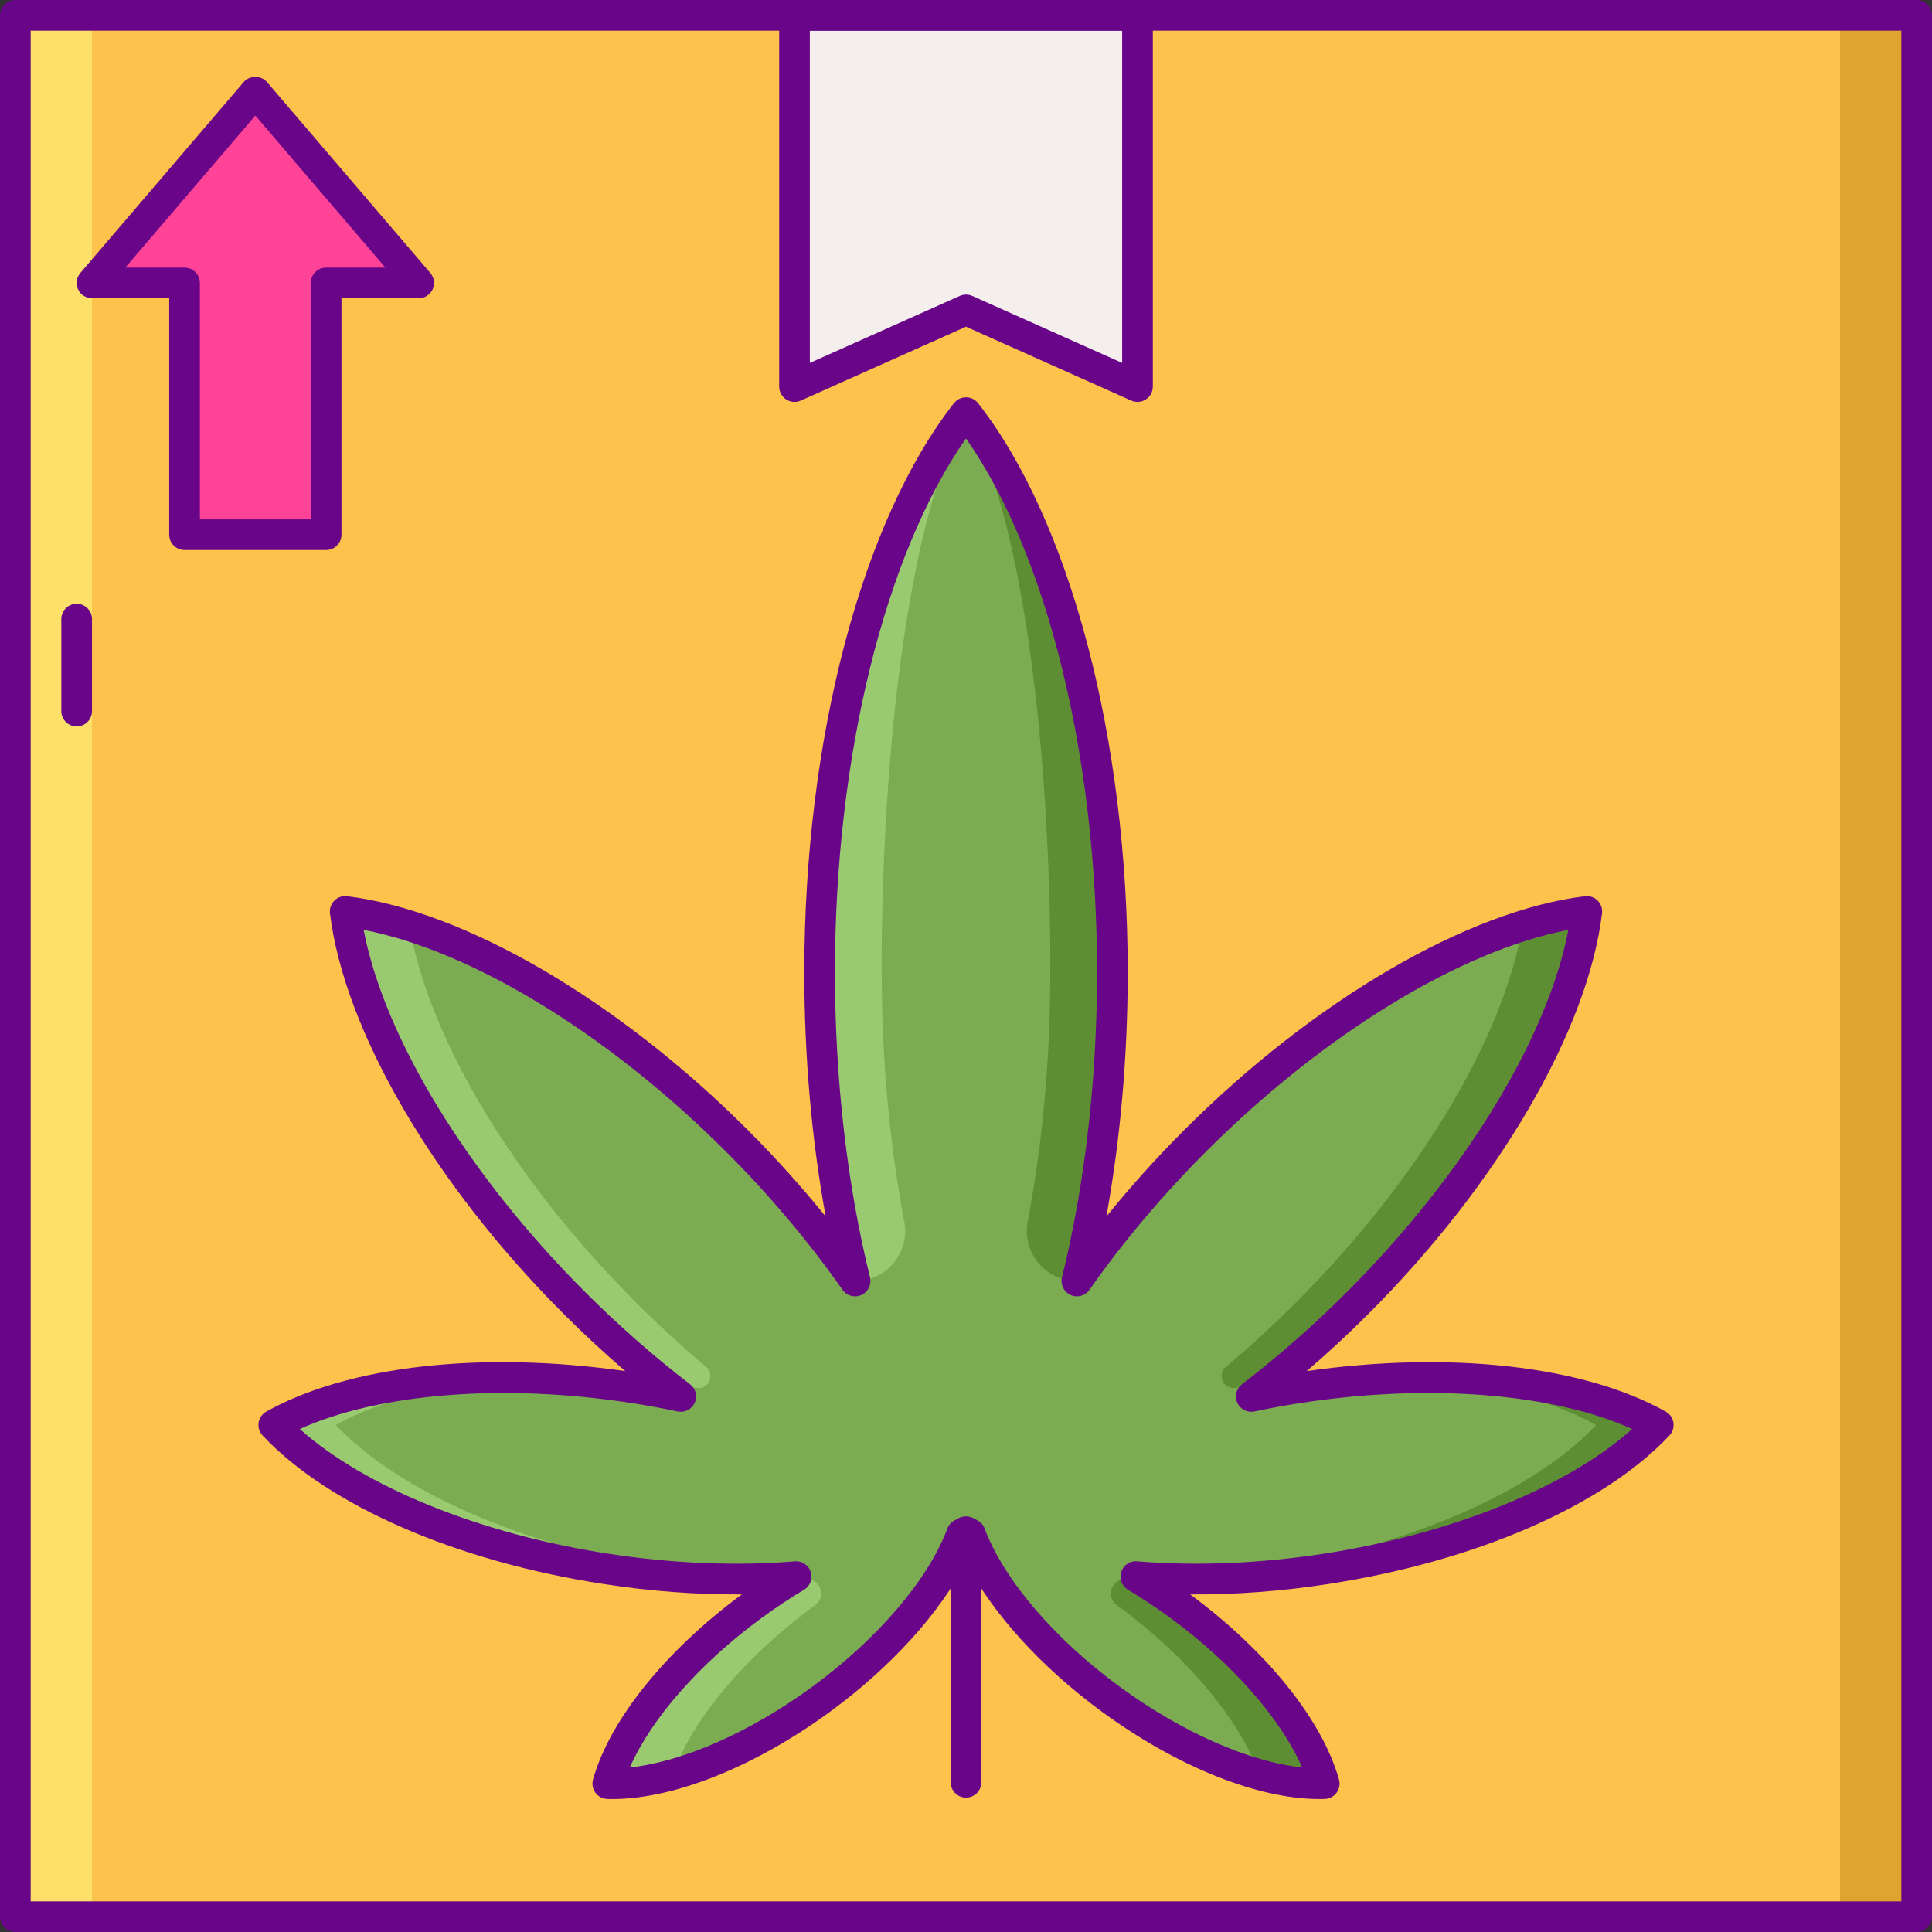 <svg height="504pt" viewBox="0 0 504 504" width="504pt" xmlns="http://www.w3.org/2000/svg"><rect x="0" y="0" width="504" height="504" fill="#333333" stroke="none"/><path d="m4 4h496v496h-496zm0 0" fill="#fcc24c"/><path d="m296.734 100.852-44.734-20-44.734 20v-96.852h89.469zm0 0" fill="#f4efed"/><path d="m480 4h20v496h-20zm0 0" fill="#dea42e"/><path d="m4 4h20v496h-20zm0 0" fill="#fce06a"/><path d="m345.934 409.27c38.59-5.949 70.793-20.641 86.652-37.531-20.211-11.332-55.344-15.637-93.934-9.688-4.164.641-8.234 1.402-12.234 2.238 9.359-7.184 18.688-15.324 27.734-24.367 34.609-34.613 56.285-73.324 59.801-102.152-28.824 3.52-67.543 25.195-102.148 59.801-11.906 11.906-22.238 24.297-30.871 36.605 5.902-23.914 9.254-51.332 9.254-80.488 0-62.418-15.363-116.875-38.184-146.039-22.824 29.164-38.188 83.621-38.188 146.039 0 29.156 3.355 56.574 9.254 80.488-8.633-12.309-18.965-24.699-30.871-36.605-34.605-34.605-73.324-56.281-102.148-59.801 3.516 28.828 25.191 67.543 59.801 102.152 9.047 9.043 18.375 17.184 27.734 24.367-4-.836-8.07-1.598-12.234-2.238-38.59-5.949-73.723-1.645-93.93 9.688 15.855 16.891 48.059 31.582 86.648 37.531 17.637 2.719 34.531 3.273 49.629 2.016-3.797 2.27-7.602 4.789-11.371 7.551-19.969 14.633-33.789 32.316-37.77 46.457 14.68.465 35.707-7.387 55.676-22.02 18.426-13.504 31.598-29.598 36.652-43.117.301-.156.621-.305.91-.465.066.008.141.023.207.031.066-.008.141-.023.207-.031.293.16.613.309.91.465 5.055 13.52 18.227 29.613 36.652 43.117 19.969 14.633 40.996 22.484 55.676 22.02-3.98-14.141-17.801-31.82-37.77-46.457-3.77-2.762-7.578-5.281-11.371-7.551 15.094 1.258 31.988.703 49.625-2.016zm0 0" fill="#7bac51"/><path d="m106.809 241.508c4.836 28.379 26.105 65.273 59.242 98.414 5.957 5.953 12.031 11.512 18.156 16.668 2.438 2.051.617 5.965-2.531 5.477-.043-.004-.082-.012-.125-.02-2.746-.422-5.465-.781-8.176-1.102-7.938-6.348-15.836-13.34-23.523-21.027-34.609-34.609-56.285-73.324-59.801-102.148 5.277.645 10.898 1.906 16.758 3.738zm0 0" fill="#99ca6f"/><path d="m139.402 359.555c-21.145.883-39.312 5.188-51.785 12.18 15.855 16.891 48.062 31.582 86.652 37.535 8.707 1.34 17.234 2.152 25.453 2.484-12.984.512-27.055-.234-41.652-2.484-38.59-5.953-70.793-20.645-86.652-37.535 15.555-8.719 39.973-13.254 67.984-12.18zm0 0" fill="#99ca6f"/><path d="m196.324 418.84c3.43-2.516 6.891-4.816 10.348-6.926 1.242.012 2.473.008 3.699-.004 3.711-.039 5.262 4.656 2.266 6.848-.035.027-.074.055-.113.082-18.859 13.816-32.223 30.355-37.004 44.062-6.195 1.719-11.957 2.551-16.969 2.395 3.984-14.145 17.805-31.824 37.773-46.457zm0 0" fill="#99ca6f"/><path d="m223.066 334.176c8.18 0 14.363-7.426 12.84-15.465-3.793-20.008-5.891-41.973-5.891-65.023 0 0-1.348-100.922 21.98-146.039-22.82 29.164-38.184 83.621-38.184 146.039 0 18.805 1.41 36.867 3.984 53.754zm0 0" fill="#99ca6f"/><path d="m397.191 241.508c-4.836 28.379-26.105 65.273-59.242 98.414-5.957 5.953-12.031 11.512-18.156 16.668-2.438 2.051-.617 5.965 2.531 5.477.043-.004.082-.012.125-.02 2.746-.422 5.465-.781 8.176-1.102 7.938-6.348 15.836-13.34 23.523-21.027 34.609-34.609 56.285-73.324 59.801-102.148-5.277.645-10.898 1.906-16.758 3.738zm0 0" fill="#5d8e33"/><path d="m364.598 359.555c21.145.883 39.312 5.188 51.785 12.18-15.855 16.891-48.062 31.582-86.652 37.535-8.707 1.34-17.234 2.152-25.453 2.484 12.984.512 27.055-.234 41.652-2.484 38.59-5.953 70.797-20.645 86.652-37.535-15.555-8.719-39.973-13.254-67.984-12.18zm0 0" fill="#5d8e33"/><path d="m307.676 418.84c-3.43-2.516-6.891-4.816-10.348-6.926-1.242.012-2.473.008-3.699-.004-3.711-.039-5.262 4.656-2.266 6.848.035.027.074.055.113.082 18.859 13.816 32.223 30.355 37.004 44.062 6.195 1.719 11.957 2.551 16.969 2.395-3.984-14.145-17.805-31.824-37.773-46.457zm0 0" fill="#5d8e33"/><path d="m280.934 334.176c-8.184 0-14.363-7.426-12.84-15.465 3.793-20.008 5.891-41.973 5.891-65.023 0 0 1.344-100.922-21.984-146.039 22.82 29.164 38.188 83.621 38.188 146.039 0 18.805-1.414 36.867-3.988 53.754zm0 0" fill="#5d8e33"/><g fill="#690589"><path d="m252 468.941c-2.207 0-4-1.793-4-4v-65.359c0-2.207 1.793-4 4-4s4 1.793 4 4v65.359c0 2.207-1.793 4-4 4zm0 0"/><path d="m344.172 469.312c-16.082 0-37.164-8.449-56.766-22.816-15.891-11.645-28.699-25.836-35.406-39.004-6.707 13.168-19.516 27.363-35.406 39.004-20.18 14.789-41.953 23.281-58.164 22.797-1.23-.039-2.375-.641-3.102-1.633-.727-.992-.957-2.266-.625-3.449 4.375-15.535 18.871-33.559 38.828-48.285-11.691.082-23.754-.805-36.07-2.707-38.5-5.938-71.754-20.422-88.957-38.746-.844-.898-1.227-2.133-1.039-3.348.188-1.219.922-2.277 1.996-2.879 21.387-11.988 56.227-15.895 93.648-10.574-5.512-4.738-10.895-9.73-16.086-14.926-33.859-33.859-57.211-73.898-60.945-104.492-.145-1.223.273-2.445 1.145-3.312.867-.875 2.086-1.293 3.312-1.145 30.594 3.734 70.637 27.086 104.492 60.945 7.266 7.27 14.078 14.828 20.367 22.613-3.668-20.145-5.578-41.824-5.578-63.668 0-60.828 14.957-117.73 39.035-148.504.758-.969 1.922-1.535 3.152-1.535 1.227 0 2.391.566 3.148 1.535 24.078 30.773 39.035 87.676 39.035 148.504 0 21.844-1.91 43.527-5.574 63.668 6.289-7.785 13.098-15.344 20.363-22.613 33.859-33.859 73.895-57.207 104.492-60.945 1.23-.156 2.445.273 3.312 1.145.871.867 1.293 2.09 1.145 3.312-3.734 30.598-27.086 70.633-60.945 104.492-5.195 5.195-10.574 10.188-16.086 14.926 37.418-5.316 72.258-1.414 93.645 10.574 1.074.602 1.812 1.66 2 2.879.188 1.215-.195 2.449-1.039 3.348-17.207 18.324-50.461 32.809-88.957 38.746-12.316 1.902-24.402 2.793-36.07 2.707 19.957 14.727 34.453 32.746 38.824 48.285.336 1.184.105 2.457-.621 3.449-.73.992-1.875 1.594-3.102 1.633-.461.012-.934.02-1.402.02zm-136.473-62.023c1.723 0 3.27 1.109 3.805 2.777.57 1.773-.16 3.703-1.758 4.656-3.738 2.234-7.461 4.707-11.055 7.344-16.188 11.863-28.855 26.34-34.371 39.004 13.734-1.445 31.359-9.16 47.547-21.023 17.102-12.535 30.289-27.973 35.27-41.289.34-.918 1.008-1.676 1.871-2.133l.84-.43c.656-.371 1.402-.543 2.152-.5.742-.047 1.496.129 2.152.5l.84.43c.863.457 1.531 1.215 1.871 2.133 4.98 13.316 18.168 28.754 35.273 41.289 16.184 11.859 33.809 19.578 47.543 21.023-5.516-12.664-18.184-27.141-34.367-39.004-3.602-2.637-7.32-5.109-11.059-7.344-1.598-.957-2.324-2.883-1.758-4.656.57-1.773 2.266-2.93 4.141-2.766 15.211 1.266 32.051.578 48.684-1.984 33.484-5.164 63.621-17.434 80.461-32.531-20.605-9.32-53.039-11.941-86.523-6.781-3.836.59-7.77 1.309-12.023 2.203-1.84.379-3.676-.551-4.457-2.246-.781-1.695-.281-3.703 1.199-4.84 9.473-7.273 18.672-15.355 27.344-24.027 30.699-30.703 52.402-66.34 57.82-94.52-28.176 5.422-63.812 27.125-94.512 57.824-11.387 11.391-21.625 23.527-30.426 36.074-1.105 1.574-3.172 2.145-4.93 1.344-1.754-.797-2.691-2.727-2.227-4.602 5.977-24.227 9.137-51.73 9.137-79.531 0-56.379-13.012-109.023-34.188-139.309-21.176 30.289-34.188 82.93-34.188 139.309 0 27.797 3.16 55.301 9.141 79.531.457 1.875-.477 3.805-2.23 4.602-1.75.801-3.824.23-4.93-1.344-8.801-12.547-19.035-24.684-30.422-36.074-30.703-30.699-66.34-52.402-94.516-57.824 5.422 28.18 27.125 63.816 57.824 94.52 8.672 8.668 17.871 16.754 27.344 24.027 1.477 1.137 1.977 3.145 1.195 4.84-.777 1.699-2.617 2.629-4.453 2.246-4.25-.891-8.188-1.609-12.027-2.203-33.477-5.16-65.914-2.539-86.52 6.781 16.84 15.098 46.977 27.367 80.461 32.531 16.633 2.562 33.469 3.25 48.684 1.984.117-.008.227-.012.34-.012zm138.234 1.98h.02zm0 0"/><path d="m500 504h-496c-2.207 0-4-1.793-4-4v-496c0-2.207 1.793-4 4-4h496c2.207 0 4 1.793 4 4v496c0 2.207-1.793 4-4 4zm-492-8h488v-488h-488zm0 0"/><path d="m20 189.504c-2.207 0-4-1.793-4-4v-24c0-2.211 1.793-4 4-4s4 1.789 4 4v24c0 2.207-1.793 4-4 4zm0 0"/><path d="m207.262 104.852c-.758 0-1.52-.219-2.176-.645-1.137-.738-1.824-2-1.824-3.355v-96.852c0-2.207 1.793-4 4-4h89.473c2.211 0 4 1.793 4 4v96.852c0 1.355-.688 2.617-1.824 3.355-1.137.738-2.57.848-3.805.297l-43.105-19.273-43.105 19.273c-.52.23-1.078.348-1.633.348zm4-96.852v86.68l39.105-17.48c1.039-.465 2.227-.465 3.266 0l39.102 17.48v-86.68zm0 0"/></g><path d="m109.219 73.809-21.305-24.906-21.305-24.902-21.305 24.902-21.305 24.906h24.141v65.68h36.934v-65.68zm0 0" fill="#ff4397"/><path d="m85.078 143.488h-36.938c-2.207 0-4-1.793-4-4v-61.68h-20.141c-1.562 0-2.98-.91-3.633-2.328-.652-1.418-.422-3.086.594-4.273l42.609-49.809c1.523-1.777 4.559-1.777 6.078 0l42.613 49.809c1.016 1.188 1.246 2.855.594 4.273-.652 1.418-2.074 2.328-3.633 2.328h-20.145v61.68c0 2.211-1.793 4-4 4zm-32.938-8h28.934v-61.68c0-2.207 1.793-4 4-4h15.461l-33.926-39.656-33.922 39.656h15.457c2.207 0 4 1.793 4 4v61.68zm0 0" fill="#690589"/></svg>
